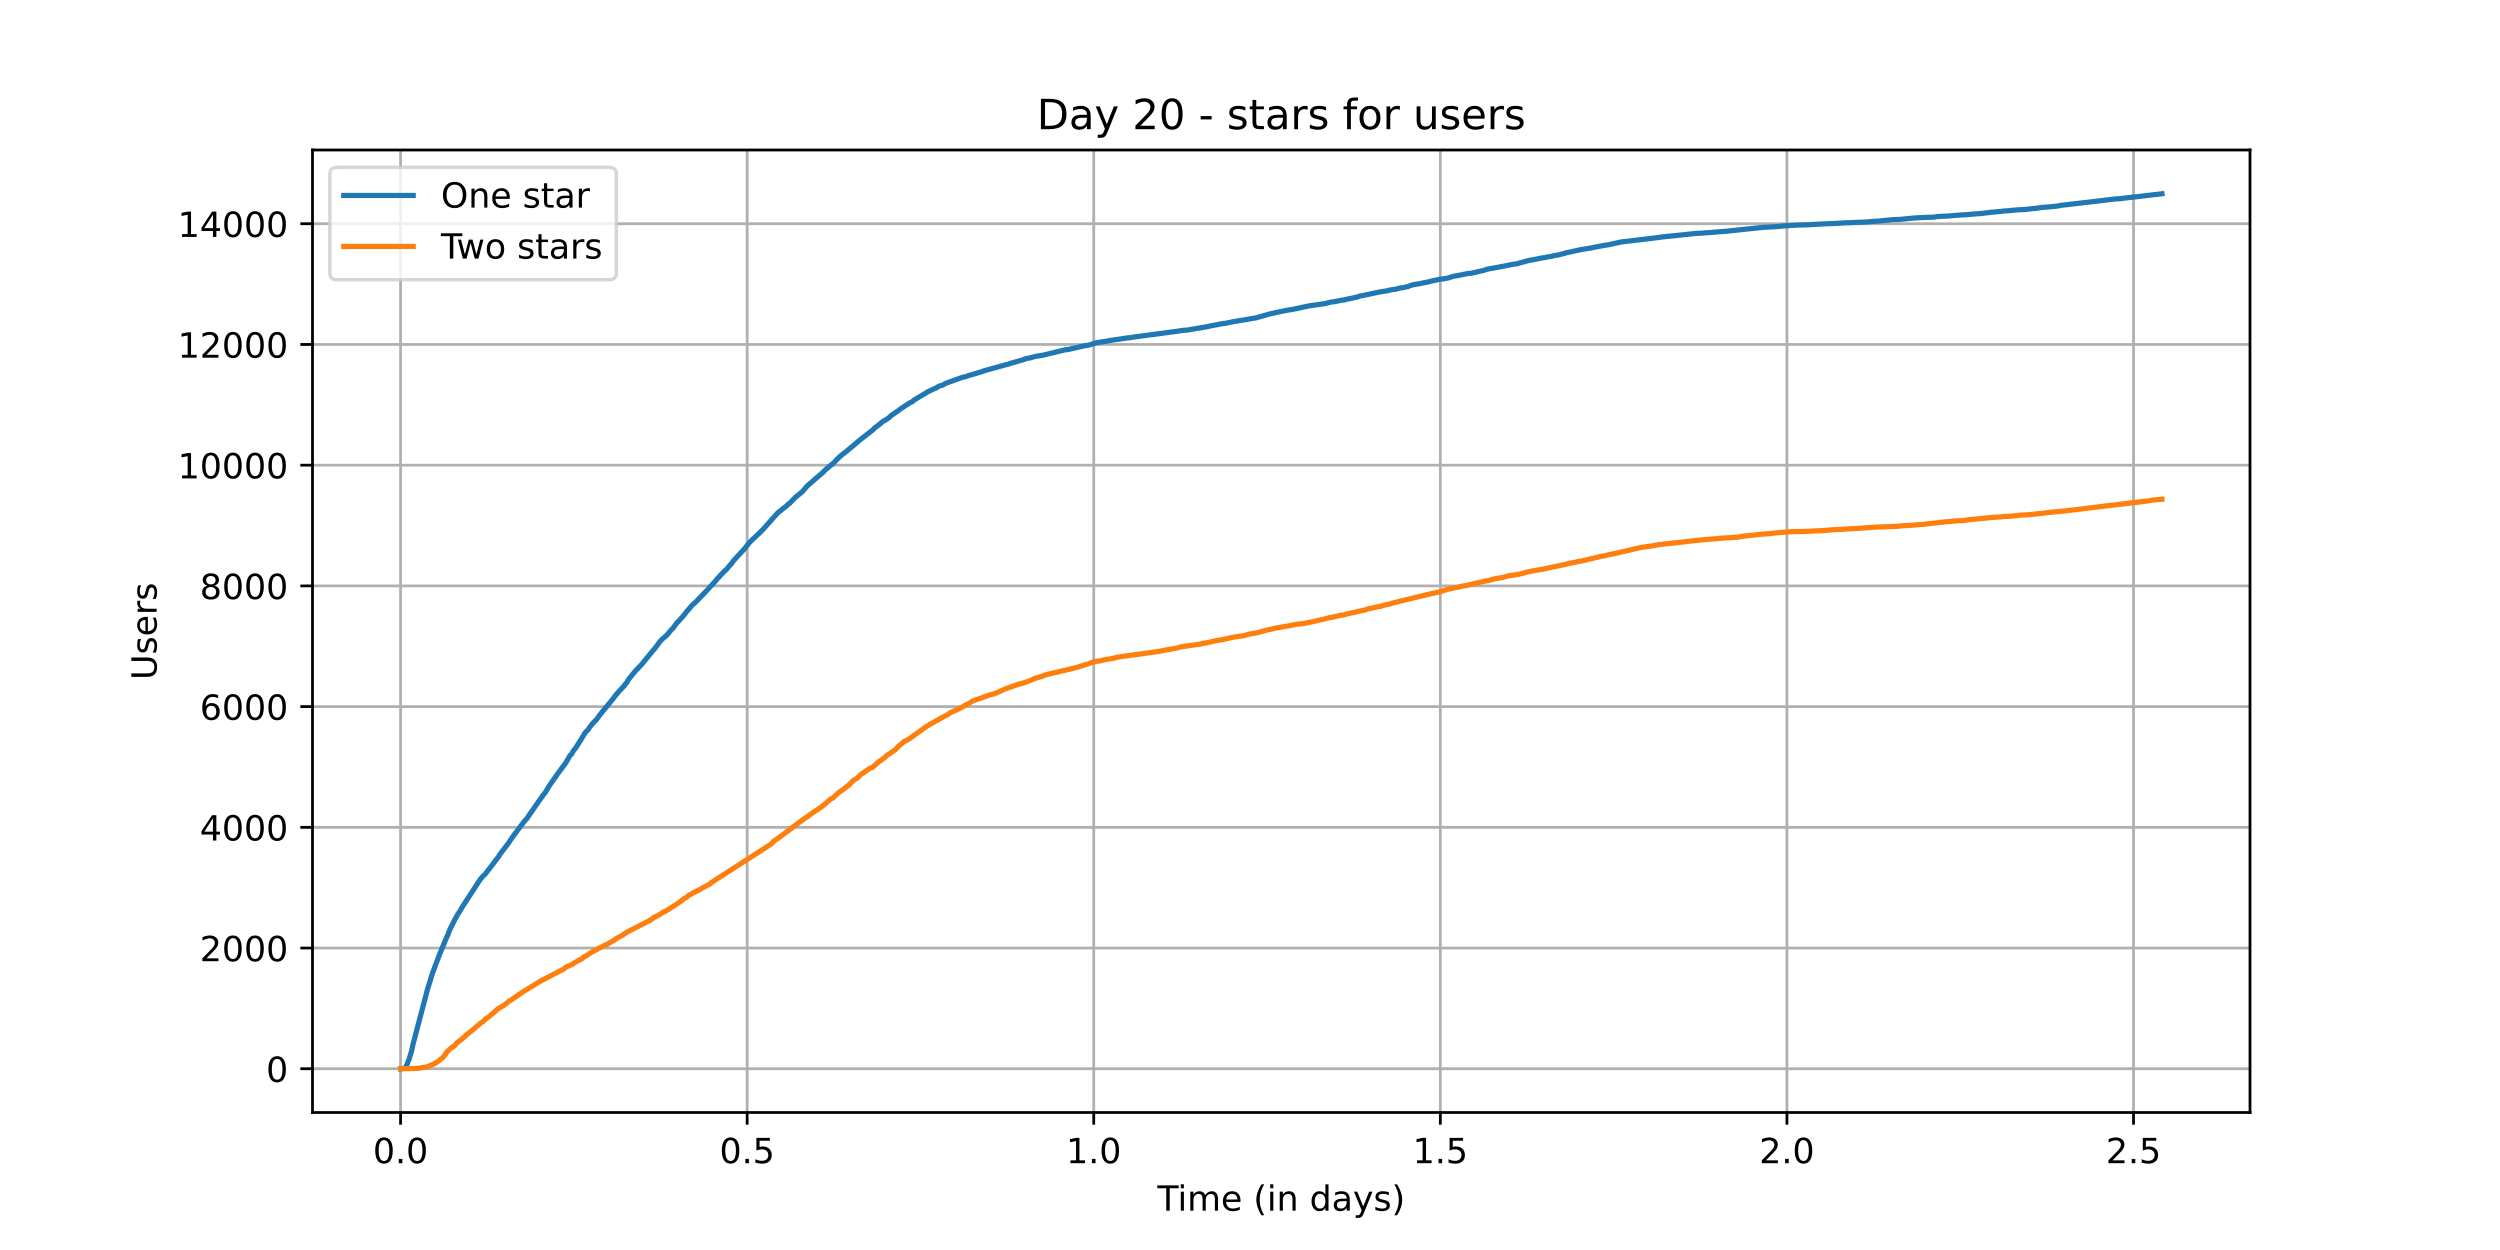 <?xml version="1.0" encoding="utf-8" standalone="no"?>
<!DOCTYPE svg PUBLIC "-//W3C//DTD SVG 1.1//EN"
  "http://www.w3.org/Graphics/SVG/1.1/DTD/svg11.dtd">
<!-- Created with matplotlib (https://matplotlib.org/) -->
<svg height="360pt" version="1.1" viewBox="0 0 720 360" width="720pt" xmlns="http://www.w3.org/2000/svg" xmlns:xlink="http://www.w3.org/1999/xlink">
 <defs>
  <style type="text/css">*{stroke-linecap:butt;stroke-linejoin:round;}</style>
 </defs>
 <g id="figure_1">
  <g id="patch_1">
   <path d="M 0 360 
L 720 360 
L 720 0 
L 0 0 
z
" style="fill:#ffffff;"/>
  </g>
  <g id="axes_1">
   <g id="patch_2">
    <path d="M 90 320.4 
L 648 320.4 
L 648 43.2 
L 90 43.2 
z
" style="fill:#ffffff;"/>
   </g>
   <g id="matplotlib.axis_1">
    <g id="xtick_1">
     <g id="line2d_1">
      <path clip-path="url(#p704e651003)" d="M 115.364 320.4 
L 115.364 43.2 
" style="fill:none;stroke:#b0b0b0;stroke-linecap:square;stroke-width:0.8;"/>
     </g>
     <g id="line2d_2">
      <defs>
       <path d="M 0 0 
L 0 3.5 
" id="m0bf229d4ea" style="stroke:#000000;stroke-width:0.8;"/>
      </defs>
      <g>
       <use style="stroke:#000000;stroke-width:0.8;" x="115.364" xlink:href="#m0bf229d4ea" y="320.4"/>
      </g>
     </g>
     <g id="text_1">
      <!-- 0.0 -->
      <g transform="translate(107.412 334.998)scale(0.1 -0.1)">
       <defs>
        <path d="M 31.781 66.406 
Q 24.172 66.406 20.328 58.906 
Q 16.5 51.422 16.5 36.375 
Q 16.5 21.391 20.328 13.891 
Q 24.172 6.391 31.781 6.391 
Q 39.453 6.391 43.281 13.891 
Q 47.125 21.391 47.125 36.375 
Q 47.125 51.422 43.281 58.906 
Q 39.453 66.406 31.781 66.406 
z
M 31.781 74.219 
Q 44.047 74.219 50.516 64.516 
Q 56.984 54.828 56.984 36.375 
Q 56.984 17.969 50.516 8.266 
Q 44.047 -1.422 31.781 -1.422 
Q 19.531 -1.422 13.062 8.266 
Q 6.594 17.969 6.594 36.375 
Q 6.594 54.828 13.062 64.516 
Q 19.531 74.219 31.781 74.219 
z
" id="DejaVuSans-48"/>
        <path d="M 10.688 12.406 
L 21 12.406 
L 21 0 
L 10.688 0 
z
" id="DejaVuSans-46"/>
       </defs>
       <use xlink:href="#DejaVuSans-48"/>
       <use x="63.623" xlink:href="#DejaVuSans-46"/>
       <use x="95.41" xlink:href="#DejaVuSans-48"/>
      </g>
     </g>
    </g>
    <g id="xtick_2">
     <g id="line2d_3">
      <path clip-path="url(#p704e651003)" d="M 215.181 320.4 
L 215.181 43.2 
" style="fill:none;stroke:#b0b0b0;stroke-linecap:square;stroke-width:0.8;"/>
     </g>
     <g id="line2d_4">
      <g>
       <use style="stroke:#000000;stroke-width:0.8;" x="215.181" xlink:href="#m0bf229d4ea" y="320.4"/>
      </g>
     </g>
     <g id="text_2">
      <!-- 0.5 -->
      <g transform="translate(207.23 334.998)scale(0.1 -0.1)">
       <defs>
        <path d="M 10.797 72.906 
L 49.516 72.906 
L 49.516 64.594 
L 19.828 64.594 
L 19.828 46.734 
Q 21.969 47.469 24.109 47.828 
Q 26.266 48.188 28.422 48.188 
Q 40.625 48.188 47.75 41.5 
Q 54.891 34.812 54.891 23.391 
Q 54.891 11.625 47.562 5.094 
Q 40.234 -1.422 26.906 -1.422 
Q 22.312 -1.422 17.547 -0.641 
Q 12.797 0.141 7.719 1.703 
L 7.719 11.625 
Q 12.109 9.234 16.797 8.062 
Q 21.484 6.891 26.703 6.891 
Q 35.156 6.891 40.078 11.328 
Q 45.016 15.766 45.016 23.391 
Q 45.016 31 40.078 35.438 
Q 35.156 39.891 26.703 39.891 
Q 22.75 39.891 18.812 39.016 
Q 14.891 38.141 10.797 36.281 
z
" id="DejaVuSans-53"/>
       </defs>
       <use xlink:href="#DejaVuSans-48"/>
       <use x="63.623" xlink:href="#DejaVuSans-46"/>
       <use x="95.41" xlink:href="#DejaVuSans-53"/>
      </g>
     </g>
    </g>
    <g id="xtick_3">
     <g id="line2d_5">
      <path clip-path="url(#p704e651003)" d="M 314.999 320.4 
L 314.999 43.2 
" style="fill:none;stroke:#b0b0b0;stroke-linecap:square;stroke-width:0.8;"/>
     </g>
     <g id="line2d_6">
      <g>
       <use style="stroke:#000000;stroke-width:0.8;" x="314.999" xlink:href="#m0bf229d4ea" y="320.4"/>
      </g>
     </g>
     <g id="text_3">
      <!-- 1.0 -->
      <g transform="translate(307.048 334.998)scale(0.1 -0.1)">
       <defs>
        <path d="M 12.406 8.297 
L 28.516 8.297 
L 28.516 63.922 
L 10.984 60.406 
L 10.984 69.391 
L 28.422 72.906 
L 38.281 72.906 
L 38.281 8.297 
L 54.391 8.297 
L 54.391 0 
L 12.406 0 
z
" id="DejaVuSans-49"/>
       </defs>
       <use xlink:href="#DejaVuSans-49"/>
       <use x="63.623" xlink:href="#DejaVuSans-46"/>
       <use x="95.41" xlink:href="#DejaVuSans-48"/>
      </g>
     </g>
    </g>
    <g id="xtick_4">
     <g id="line2d_7">
      <path clip-path="url(#p704e651003)" d="M 414.817 320.4 
L 414.817 43.2 
" style="fill:none;stroke:#b0b0b0;stroke-linecap:square;stroke-width:0.8;"/>
     </g>
     <g id="line2d_8">
      <g>
       <use style="stroke:#000000;stroke-width:0.8;" x="414.817" xlink:href="#m0bf229d4ea" y="320.4"/>
      </g>
     </g>
     <g id="text_4">
      <!-- 1.5 -->
      <g transform="translate(406.865 334.998)scale(0.1 -0.1)">
       <use xlink:href="#DejaVuSans-49"/>
       <use x="63.623" xlink:href="#DejaVuSans-46"/>
       <use x="95.41" xlink:href="#DejaVuSans-53"/>
      </g>
     </g>
    </g>
    <g id="xtick_5">
     <g id="line2d_9">
      <path clip-path="url(#p704e651003)" d="M 514.635 320.4 
L 514.635 43.2 
" style="fill:none;stroke:#b0b0b0;stroke-linecap:square;stroke-width:0.8;"/>
     </g>
     <g id="line2d_10">
      <g>
       <use style="stroke:#000000;stroke-width:0.8;" x="514.635" xlink:href="#m0bf229d4ea" y="320.4"/>
      </g>
     </g>
     <g id="text_5">
      <!-- 2.0 -->
      <g transform="translate(506.683 334.998)scale(0.1 -0.1)">
       <defs>
        <path d="M 19.188 8.297 
L 53.609 8.297 
L 53.609 0 
L 7.328 0 
L 7.328 8.297 
Q 12.938 14.109 22.625 23.891 
Q 32.328 33.688 34.812 36.531 
Q 39.547 41.844 41.422 45.531 
Q 43.312 49.219 43.312 52.781 
Q 43.312 58.594 39.234 62.25 
Q 35.156 65.922 28.609 65.922 
Q 23.969 65.922 18.812 64.312 
Q 13.672 62.703 7.812 59.422 
L 7.812 69.391 
Q 13.766 71.781 18.938 73 
Q 24.125 74.219 28.422 74.219 
Q 39.75 74.219 46.484 68.547 
Q 53.219 62.891 53.219 53.422 
Q 53.219 48.922 51.531 44.891 
Q 49.859 40.875 45.406 35.406 
Q 44.188 33.984 37.641 27.219 
Q 31.109 20.453 19.188 8.297 
z
" id="DejaVuSans-50"/>
       </defs>
       <use xlink:href="#DejaVuSans-50"/>
       <use x="63.623" xlink:href="#DejaVuSans-46"/>
       <use x="95.41" xlink:href="#DejaVuSans-48"/>
      </g>
     </g>
    </g>
    <g id="xtick_6">
     <g id="line2d_11">
      <path clip-path="url(#p704e651003)" d="M 614.452 320.4 
L 614.452 43.2 
" style="fill:none;stroke:#b0b0b0;stroke-linecap:square;stroke-width:0.8;"/>
     </g>
     <g id="line2d_12">
      <g>
       <use style="stroke:#000000;stroke-width:0.8;" x="614.452" xlink:href="#m0bf229d4ea" y="320.4"/>
      </g>
     </g>
     <g id="text_6">
      <!-- 2.5 -->
      <g transform="translate(606.501 334.998)scale(0.1 -0.1)">
       <use xlink:href="#DejaVuSans-50"/>
       <use x="63.623" xlink:href="#DejaVuSans-46"/>
       <use x="95.41" xlink:href="#DejaVuSans-53"/>
      </g>
     </g>
    </g>
    <g id="text_7">
     <!-- Time (in days) -->
     <g transform="translate(333.327 348.677)scale(0.1 -0.1)">
      <defs>
       <path d="M -0.297 72.906 
L 61.375 72.906 
L 61.375 64.594 
L 35.5 64.594 
L 35.5 0 
L 25.594 0 
L 25.594 64.594 
L -0.297 64.594 
z
" id="DejaVuSans-84"/>
       <path d="M 9.422 54.688 
L 18.406 54.688 
L 18.406 0 
L 9.422 0 
z
M 9.422 75.984 
L 18.406 75.984 
L 18.406 64.594 
L 9.422 64.594 
z
" id="DejaVuSans-105"/>
       <path d="M 52 44.188 
Q 55.375 50.25 60.062 53.125 
Q 64.75 56 71.094 56 
Q 79.641 56 84.281 50.016 
Q 88.922 44.047 88.922 33.016 
L 88.922 0 
L 79.891 0 
L 79.891 32.719 
Q 79.891 40.578 77.094 44.375 
Q 74.312 48.188 68.609 48.188 
Q 61.625 48.188 57.562 43.547 
Q 53.516 38.922 53.516 30.906 
L 53.516 0 
L 44.484 0 
L 44.484 32.719 
Q 44.484 40.625 41.703 44.406 
Q 38.922 48.188 33.109 48.188 
Q 26.219 48.188 22.156 43.531 
Q 18.109 38.875 18.109 30.906 
L 18.109 0 
L 9.078 0 
L 9.078 54.688 
L 18.109 54.688 
L 18.109 46.188 
Q 21.188 51.219 25.484 53.609 
Q 29.781 56 35.688 56 
Q 41.656 56 45.828 52.969 
Q 50 49.953 52 44.188 
z
" id="DejaVuSans-109"/>
       <path d="M 56.203 29.594 
L 56.203 25.203 
L 14.891 25.203 
Q 15.484 15.922 20.484 11.062 
Q 25.484 6.203 34.422 6.203 
Q 39.594 6.203 44.453 7.469 
Q 49.312 8.734 54.109 11.281 
L 54.109 2.781 
Q 49.266 0.734 44.188 -0.344 
Q 39.109 -1.422 33.891 -1.422 
Q 20.797 -1.422 13.156 6.188 
Q 5.516 13.812 5.516 26.812 
Q 5.516 40.234 12.766 48.109 
Q 20.016 56 32.328 56 
Q 43.359 56 49.781 48.891 
Q 56.203 41.797 56.203 29.594 
z
M 47.219 32.234 
Q 47.125 39.594 43.094 43.984 
Q 39.062 48.391 32.422 48.391 
Q 24.906 48.391 20.391 44.141 
Q 15.875 39.891 15.188 32.172 
z
" id="DejaVuSans-101"/>
       <path id="DejaVuSans-32"/>
       <path d="M 31 75.875 
Q 24.469 64.656 21.281 53.656 
Q 18.109 42.672 18.109 31.391 
Q 18.109 20.125 21.312 9.062 
Q 24.516 -2 31 -13.188 
L 23.188 -13.188 
Q 15.875 -1.703 12.234 9.375 
Q 8.594 20.453 8.594 31.391 
Q 8.594 42.281 12.203 53.312 
Q 15.828 64.359 23.188 75.875 
z
" id="DejaVuSans-40"/>
       <path d="M 54.891 33.016 
L 54.891 0 
L 45.906 0 
L 45.906 32.719 
Q 45.906 40.484 42.875 44.328 
Q 39.844 48.188 33.797 48.188 
Q 26.516 48.188 22.312 43.547 
Q 18.109 38.922 18.109 30.906 
L 18.109 0 
L 9.078 0 
L 9.078 54.688 
L 18.109 54.688 
L 18.109 46.188 
Q 21.344 51.125 25.703 53.562 
Q 30.078 56 35.797 56 
Q 45.219 56 50.047 50.172 
Q 54.891 44.344 54.891 33.016 
z
" id="DejaVuSans-110"/>
       <path d="M 45.406 46.391 
L 45.406 75.984 
L 54.391 75.984 
L 54.391 0 
L 45.406 0 
L 45.406 8.203 
Q 42.578 3.328 38.25 0.953 
Q 33.938 -1.422 27.875 -1.422 
Q 17.969 -1.422 11.734 6.484 
Q 5.516 14.406 5.516 27.297 
Q 5.516 40.188 11.734 48.094 
Q 17.969 56 27.875 56 
Q 33.938 56 38.25 53.625 
Q 42.578 51.266 45.406 46.391 
z
M 14.797 27.297 
Q 14.797 17.391 18.875 11.75 
Q 22.953 6.109 30.078 6.109 
Q 37.203 6.109 41.297 11.75 
Q 45.406 17.391 45.406 27.297 
Q 45.406 37.203 41.297 42.844 
Q 37.203 48.484 30.078 48.484 
Q 22.953 48.484 18.875 42.844 
Q 14.797 37.203 14.797 27.297 
z
" id="DejaVuSans-100"/>
       <path d="M 34.281 27.484 
Q 23.391 27.484 19.188 25 
Q 14.984 22.516 14.984 16.5 
Q 14.984 11.719 18.141 8.906 
Q 21.297 6.109 26.703 6.109 
Q 34.188 6.109 38.703 11.406 
Q 43.219 16.703 43.219 25.484 
L 43.219 27.484 
z
M 52.203 31.203 
L 52.203 0 
L 43.219 0 
L 43.219 8.297 
Q 40.141 3.328 35.547 0.953 
Q 30.953 -1.422 24.312 -1.422 
Q 15.922 -1.422 10.953 3.297 
Q 6 8.016 6 15.922 
Q 6 25.141 12.172 29.828 
Q 18.359 34.516 30.609 34.516 
L 43.219 34.516 
L 43.219 35.406 
Q 43.219 41.609 39.141 45 
Q 35.062 48.391 27.688 48.391 
Q 23 48.391 18.547 47.266 
Q 14.109 46.141 10.016 43.891 
L 10.016 52.203 
Q 14.938 54.109 19.578 55.047 
Q 24.219 56 28.609 56 
Q 40.484 56 46.344 49.844 
Q 52.203 43.703 52.203 31.203 
z
" id="DejaVuSans-97"/>
       <path d="M 32.172 -5.078 
Q 28.375 -14.844 24.75 -17.812 
Q 21.141 -20.797 15.094 -20.797 
L 7.906 -20.797 
L 7.906 -13.281 
L 13.188 -13.281 
Q 16.891 -13.281 18.938 -11.516 
Q 21 -9.766 23.484 -3.219 
L 25.094 0.875 
L 2.984 54.688 
L 12.5 54.688 
L 29.594 11.922 
L 46.688 54.688 
L 56.203 54.688 
z
" id="DejaVuSans-121"/>
       <path d="M 44.281 53.078 
L 44.281 44.578 
Q 40.484 46.531 36.375 47.5 
Q 32.281 48.484 27.875 48.484 
Q 21.188 48.484 17.844 46.438 
Q 14.5 44.391 14.5 40.281 
Q 14.5 37.156 16.891 35.375 
Q 19.281 33.594 26.516 31.984 
L 29.594 31.297 
Q 39.156 29.25 43.188 25.516 
Q 47.219 21.781 47.219 15.094 
Q 47.219 7.469 41.188 3.016 
Q 35.156 -1.422 24.609 -1.422 
Q 20.219 -1.422 15.453 -0.562 
Q 10.688 0.297 5.422 2 
L 5.422 11.281 
Q 10.406 8.688 15.234 7.391 
Q 20.062 6.109 24.812 6.109 
Q 31.156 6.109 34.562 8.281 
Q 37.984 10.453 37.984 14.406 
Q 37.984 18.062 35.516 20.016 
Q 33.062 21.969 24.703 23.781 
L 21.578 24.516 
Q 13.234 26.266 9.516 29.906 
Q 5.812 33.547 5.812 39.891 
Q 5.812 47.609 11.281 51.797 
Q 16.75 56 26.812 56 
Q 31.781 56 36.172 55.266 
Q 40.578 54.547 44.281 53.078 
z
" id="DejaVuSans-115"/>
       <path d="M 8.016 75.875 
L 15.828 75.875 
Q 23.141 64.359 26.781 53.312 
Q 30.422 42.281 30.422 31.391 
Q 30.422 20.453 26.781 9.375 
Q 23.141 -1.703 15.828 -13.188 
L 8.016 -13.188 
Q 14.5 -2 17.703 9.062 
Q 20.906 20.125 20.906 31.391 
Q 20.906 42.672 17.703 53.656 
Q 14.5 64.656 8.016 75.875 
z
" id="DejaVuSans-41"/>
      </defs>
      <use xlink:href="#DejaVuSans-84"/>
      <use x="57.959" xlink:href="#DejaVuSans-105"/>
      <use x="85.742" xlink:href="#DejaVuSans-109"/>
      <use x="183.154" xlink:href="#DejaVuSans-101"/>
      <use x="244.678" xlink:href="#DejaVuSans-32"/>
      <use x="276.465" xlink:href="#DejaVuSans-40"/>
      <use x="315.479" xlink:href="#DejaVuSans-105"/>
      <use x="343.262" xlink:href="#DejaVuSans-110"/>
      <use x="406.641" xlink:href="#DejaVuSans-32"/>
      <use x="438.428" xlink:href="#DejaVuSans-100"/>
      <use x="501.904" xlink:href="#DejaVuSans-97"/>
      <use x="563.184" xlink:href="#DejaVuSans-121"/>
      <use x="622.363" xlink:href="#DejaVuSans-115"/>
      <use x="674.463" xlink:href="#DejaVuSans-41"/>
     </g>
    </g>
   </g>
   <g id="matplotlib.axis_2">
    <g id="ytick_1">
     <g id="line2d_13">
      <path clip-path="url(#p704e651003)" d="M 90 307.8 
L 648 307.8 
" style="fill:none;stroke:#b0b0b0;stroke-linecap:square;stroke-width:0.8;"/>
     </g>
     <g id="line2d_14">
      <defs>
       <path d="M 0 0 
L -3.5 0 
" id="md944e0d6e7" style="stroke:#000000;stroke-width:0.8;"/>
      </defs>
      <g>
       <use style="stroke:#000000;stroke-width:0.8;" x="90" xlink:href="#md944e0d6e7" y="307.8"/>
      </g>
     </g>
     <g id="text_8">
      <!-- 0 -->
      <g transform="translate(76.638 311.599)scale(0.1 -0.1)">
       <use xlink:href="#DejaVuSans-48"/>
      </g>
     </g>
    </g>
    <g id="ytick_2">
     <g id="line2d_15">
      <path clip-path="url(#p704e651003)" d="M 90 273.034 
L 648 273.034 
" style="fill:none;stroke:#b0b0b0;stroke-linecap:square;stroke-width:0.8;"/>
     </g>
     <g id="line2d_16">
      <g>
       <use style="stroke:#000000;stroke-width:0.8;" x="90" xlink:href="#md944e0d6e7" y="273.034"/>
      </g>
     </g>
     <g id="text_9">
      <!-- 2000 -->
      <g transform="translate(57.55 276.833)scale(0.1 -0.1)">
       <use xlink:href="#DejaVuSans-50"/>
       <use x="63.623" xlink:href="#DejaVuSans-48"/>
       <use x="127.246" xlink:href="#DejaVuSans-48"/>
       <use x="190.869" xlink:href="#DejaVuSans-48"/>
      </g>
     </g>
    </g>
    <g id="ytick_3">
     <g id="line2d_17">
      <path clip-path="url(#p704e651003)" d="M 90 238.268 
L 648 238.268 
" style="fill:none;stroke:#b0b0b0;stroke-linecap:square;stroke-width:0.8;"/>
     </g>
     <g id="line2d_18">
      <g>
       <use style="stroke:#000000;stroke-width:0.8;" x="90" xlink:href="#md944e0d6e7" y="238.268"/>
      </g>
     </g>
     <g id="text_10">
      <!-- 4000 -->
      <g transform="translate(57.55 242.068)scale(0.1 -0.1)">
       <defs>
        <path d="M 37.797 64.312 
L 12.891 25.391 
L 37.797 25.391 
z
M 35.203 72.906 
L 47.609 72.906 
L 47.609 25.391 
L 58.016 25.391 
L 58.016 17.188 
L 47.609 17.188 
L 47.609 0 
L 37.797 0 
L 37.797 17.188 
L 4.891 17.188 
L 4.891 26.703 
z
" id="DejaVuSans-52"/>
       </defs>
       <use xlink:href="#DejaVuSans-52"/>
       <use x="63.623" xlink:href="#DejaVuSans-48"/>
       <use x="127.246" xlink:href="#DejaVuSans-48"/>
       <use x="190.869" xlink:href="#DejaVuSans-48"/>
      </g>
     </g>
    </g>
    <g id="ytick_4">
     <g id="line2d_19">
      <path clip-path="url(#p704e651003)" d="M 90 203.503 
L 648 203.503 
" style="fill:none;stroke:#b0b0b0;stroke-linecap:square;stroke-width:0.8;"/>
     </g>
     <g id="line2d_20">
      <g>
       <use style="stroke:#000000;stroke-width:0.8;" x="90" xlink:href="#md944e0d6e7" y="203.503"/>
      </g>
     </g>
     <g id="text_11">
      <!-- 6000 -->
      <g transform="translate(57.55 207.302)scale(0.1 -0.1)">
       <defs>
        <path d="M 33.016 40.375 
Q 26.375 40.375 22.484 35.828 
Q 18.609 31.297 18.609 23.391 
Q 18.609 15.531 22.484 10.953 
Q 26.375 6.391 33.016 6.391 
Q 39.656 6.391 43.531 10.953 
Q 47.406 15.531 47.406 23.391 
Q 47.406 31.297 43.531 35.828 
Q 39.656 40.375 33.016 40.375 
z
M 52.594 71.297 
L 52.594 62.312 
Q 48.875 64.062 45.094 64.984 
Q 41.312 65.922 37.594 65.922 
Q 27.828 65.922 22.672 59.328 
Q 17.531 52.734 16.797 39.406 
Q 19.672 43.656 24.016 45.922 
Q 28.375 48.188 33.594 48.188 
Q 44.578 48.188 50.953 41.516 
Q 57.328 34.859 57.328 23.391 
Q 57.328 12.156 50.688 5.359 
Q 44.047 -1.422 33.016 -1.422 
Q 20.359 -1.422 13.672 8.266 
Q 6.984 17.969 6.984 36.375 
Q 6.984 53.656 15.188 63.938 
Q 23.391 74.219 37.203 74.219 
Q 40.922 74.219 44.703 73.484 
Q 48.484 72.75 52.594 71.297 
z
" id="DejaVuSans-54"/>
       </defs>
       <use xlink:href="#DejaVuSans-54"/>
       <use x="63.623" xlink:href="#DejaVuSans-48"/>
       <use x="127.246" xlink:href="#DejaVuSans-48"/>
       <use x="190.869" xlink:href="#DejaVuSans-48"/>
      </g>
     </g>
    </g>
    <g id="ytick_5">
     <g id="line2d_21">
      <path clip-path="url(#p704e651003)" d="M 90 168.737 
L 648 168.737 
" style="fill:none;stroke:#b0b0b0;stroke-linecap:square;stroke-width:0.8;"/>
     </g>
     <g id="line2d_22">
      <g>
       <use style="stroke:#000000;stroke-width:0.8;" x="90" xlink:href="#md944e0d6e7" y="168.737"/>
      </g>
     </g>
     <g id="text_12">
      <!-- 8000 -->
      <g transform="translate(57.55 172.536)scale(0.1 -0.1)">
       <defs>
        <path d="M 31.781 34.625 
Q 24.75 34.625 20.719 30.859 
Q 16.703 27.094 16.703 20.516 
Q 16.703 13.922 20.719 10.156 
Q 24.75 6.391 31.781 6.391 
Q 38.812 6.391 42.859 10.172 
Q 46.922 13.969 46.922 20.516 
Q 46.922 27.094 42.891 30.859 
Q 38.875 34.625 31.781 34.625 
z
M 21.922 38.812 
Q 15.578 40.375 12.031 44.719 
Q 8.5 49.078 8.5 55.328 
Q 8.5 64.062 14.719 69.141 
Q 20.953 74.219 31.781 74.219 
Q 42.672 74.219 48.875 69.141 
Q 55.078 64.062 55.078 55.328 
Q 55.078 49.078 51.531 44.719 
Q 48 40.375 41.703 38.812 
Q 48.828 37.156 52.797 32.312 
Q 56.781 27.484 56.781 20.516 
Q 56.781 9.906 50.312 4.234 
Q 43.844 -1.422 31.781 -1.422 
Q 19.734 -1.422 13.25 4.234 
Q 6.781 9.906 6.781 20.516 
Q 6.781 27.484 10.781 32.312 
Q 14.797 37.156 21.922 38.812 
z
M 18.312 54.391 
Q 18.312 48.734 21.844 45.562 
Q 25.391 42.391 31.781 42.391 
Q 38.141 42.391 41.719 45.562 
Q 45.312 48.734 45.312 54.391 
Q 45.312 60.062 41.719 63.234 
Q 38.141 66.406 31.781 66.406 
Q 25.391 66.406 21.844 63.234 
Q 18.312 60.062 18.312 54.391 
z
" id="DejaVuSans-56"/>
       </defs>
       <use xlink:href="#DejaVuSans-56"/>
       <use x="63.623" xlink:href="#DejaVuSans-48"/>
       <use x="127.246" xlink:href="#DejaVuSans-48"/>
       <use x="190.869" xlink:href="#DejaVuSans-48"/>
      </g>
     </g>
    </g>
    <g id="ytick_6">
     <g id="line2d_23">
      <path clip-path="url(#p704e651003)" d="M 90 133.971 
L 648 133.971 
" style="fill:none;stroke:#b0b0b0;stroke-linecap:square;stroke-width:0.8;"/>
     </g>
     <g id="line2d_24">
      <g>
       <use style="stroke:#000000;stroke-width:0.8;" x="90" xlink:href="#md944e0d6e7" y="133.971"/>
      </g>
     </g>
     <g id="text_13">
      <!-- 10000 -->
      <g transform="translate(51.188 137.77)scale(0.1 -0.1)">
       <use xlink:href="#DejaVuSans-49"/>
       <use x="63.623" xlink:href="#DejaVuSans-48"/>
       <use x="127.246" xlink:href="#DejaVuSans-48"/>
       <use x="190.869" xlink:href="#DejaVuSans-48"/>
       <use x="254.492" xlink:href="#DejaVuSans-48"/>
      </g>
     </g>
    </g>
    <g id="ytick_7">
     <g id="line2d_25">
      <path clip-path="url(#p704e651003)" d="M 90 99.205 
L 648 99.205 
" style="fill:none;stroke:#b0b0b0;stroke-linecap:square;stroke-width:0.8;"/>
     </g>
     <g id="line2d_26">
      <g>
       <use style="stroke:#000000;stroke-width:0.8;" x="90" xlink:href="#md944e0d6e7" y="99.205"/>
      </g>
     </g>
     <g id="text_14">
      <!-- 12000 -->
      <g transform="translate(51.188 103.004)scale(0.1 -0.1)">
       <use xlink:href="#DejaVuSans-49"/>
       <use x="63.623" xlink:href="#DejaVuSans-50"/>
       <use x="127.246" xlink:href="#DejaVuSans-48"/>
       <use x="190.869" xlink:href="#DejaVuSans-48"/>
       <use x="254.492" xlink:href="#DejaVuSans-48"/>
      </g>
     </g>
    </g>
    <g id="ytick_8">
     <g id="line2d_27">
      <path clip-path="url(#p704e651003)" d="M 90 64.439 
L 648 64.439 
" style="fill:none;stroke:#b0b0b0;stroke-linecap:square;stroke-width:0.8;"/>
     </g>
     <g id="line2d_28">
      <g>
       <use style="stroke:#000000;stroke-width:0.8;" x="90" xlink:href="#md944e0d6e7" y="64.439"/>
      </g>
     </g>
     <g id="text_15">
      <!-- 14000 -->
      <g transform="translate(51.188 68.239)scale(0.1 -0.1)">
       <use xlink:href="#DejaVuSans-49"/>
       <use x="63.623" xlink:href="#DejaVuSans-52"/>
       <use x="127.246" xlink:href="#DejaVuSans-48"/>
       <use x="190.869" xlink:href="#DejaVuSans-48"/>
       <use x="254.492" xlink:href="#DejaVuSans-48"/>
      </g>
     </g>
    </g>
    <g id="text_16">
     <!-- Users -->
     <g transform="translate(45.108 195.801)rotate(-90)scale(0.1 -0.1)">
      <defs>
       <path d="M 8.688 72.906 
L 18.609 72.906 
L 18.609 28.609 
Q 18.609 16.891 22.844 11.734 
Q 27.094 6.594 36.625 6.594 
Q 46.094 6.594 50.344 11.734 
Q 54.594 16.891 54.594 28.609 
L 54.594 72.906 
L 64.5 72.906 
L 64.5 27.391 
Q 64.5 13.141 57.438 5.859 
Q 50.391 -1.422 36.625 -1.422 
Q 22.797 -1.422 15.734 5.859 
Q 8.688 13.141 8.688 27.391 
z
" id="DejaVuSans-85"/>
       <path d="M 41.109 46.297 
Q 39.594 47.172 37.812 47.578 
Q 36.031 48 33.891 48 
Q 26.266 48 22.188 43.047 
Q 18.109 38.094 18.109 28.812 
L 18.109 0 
L 9.078 0 
L 9.078 54.688 
L 18.109 54.688 
L 18.109 46.188 
Q 20.953 51.172 25.484 53.578 
Q 30.031 56 36.531 56 
Q 37.453 56 38.578 55.875 
Q 39.703 55.766 41.062 55.516 
z
" id="DejaVuSans-114"/>
      </defs>
      <use xlink:href="#DejaVuSans-85"/>
      <use x="73.193" xlink:href="#DejaVuSans-115"/>
      <use x="125.293" xlink:href="#DejaVuSans-101"/>
      <use x="186.816" xlink:href="#DejaVuSans-114"/>
      <use x="227.93" xlink:href="#DejaVuSans-115"/>
     </g>
    </g>
   </g>
   <g id="line2d_29">
    <path clip-path="url(#p704e651003)" d="M 115.364 307.8 
L 116.182 307.73 
L 116.868 307.383 
L 117.829 305.036 
L 118.243 303.611 
L 118.518 302.794 
L 118.929 300.829 
L 123.187 284.663 
L 123.737 282.977 
L 124.423 280.648 
L 125.662 277.31 
L 126.485 275.138 
L 128.821 269.488 
L 128.959 269.314 
L 129.37 268.167 
L 129.645 267.524 
L 131.018 264.795 
L 131.981 263.056 
L 132.393 262.518 
L 133.079 261.301 
L 137.887 253.896 
L 138.437 253.096 
L 138.576 252.992 
L 138.987 252.418 
L 139.537 251.949 
L 139.812 251.653 
L 140.637 250.541 
L 141.048 250.054 
L 142.971 247.481 
L 143.109 247.394 
L 143.384 246.96 
L 143.521 246.856 
L 144.07 245.917 
L 144.482 245.378 
L 146.406 242.875 
L 147.093 241.797 
L 147.368 241.432 
L 147.918 240.65 
L 150.254 237.521 
L 150.665 236.982 
L 151.351 236.148 
L 151.765 235.748 
L 152.176 235.07 
L 155.198 230.724 
L 156.709 228.603 
L 156.848 228.499 
L 157.123 228.117 
L 157.398 227.613 
L 158.221 226.257 
L 160.695 222.728 
L 162.893 219.756 
L 163.854 218.139 
L 164.129 217.617 
L 164.679 217.096 
L 164.954 216.54 
L 165.229 216.123 
L 165.504 215.74 
L 165.64 215.671 
L 167.565 212.594 
L 168.662 210.821 
L 169.214 210.334 
L 169.489 209.952 
L 169.764 209.517 
L 171.137 207.814 
L 171.412 207.657 
L 171.962 206.997 
L 172.787 205.832 
L 174.434 203.833 
L 174.984 203.138 
L 175.398 202.651 
L 175.809 202.181 
L 176.495 201.33 
L 177.045 200.6 
L 177.456 200.043 
L 177.595 199.939 
L 177.87 199.557 
L 179.656 197.61 
L 179.792 197.54 
L 180.067 197.054 
L 180.481 196.602 
L 181.028 195.663 
L 182.267 194.116 
L 182.815 193.473 
L 183.364 192.847 
L 184.189 192.012 
L 184.739 191.421 
L 188.173 187.215 
L 188.448 186.989 
L 188.723 186.572 
L 189.548 185.494 
L 189.959 184.885 
L 190.647 184.138 
L 191.334 183.564 
L 192.159 182.817 
L 192.57 182.295 
L 192.981 181.791 
L 193.256 181.496 
L 193.531 181.166 
L 193.806 180.957 
L 195.042 179.236 
L 195.181 179.201 
L 196.417 177.793 
L 196.692 177.515 
L 197.928 175.933 
L 198.339 175.481 
L 199.028 174.664 
L 199.439 174.212 
L 200.539 173.222 
L 200.95 172.787 
L 203.973 169.641 
L 204.248 169.293 
L 205.895 167.537 
L 206.17 167.155 
L 206.309 167.068 
L 206.584 166.616 
L 206.859 166.442 
L 207.681 165.469 
L 207.956 165.225 
L 208.781 164.321 
L 209.056 164.2 
L 210.156 162.844 
L 210.703 162.305 
L 211.253 161.471 
L 214.276 158.203 
L 214.689 157.716 
L 215.787 156.308 
L 216.337 155.769 
L 216.75 155.335 
L 217.162 154.969 
L 218.948 153.283 
L 219.223 152.988 
L 220.047 152.171 
L 220.322 151.823 
L 223.897 147.808 
L 224.172 147.564 
L 225.819 146.226 
L 226.369 145.861 
L 227.056 145.148 
L 227.469 144.922 
L 227.744 144.592 
L 228.019 144.296 
L 228.569 143.74 
L 229.117 143.184 
L 231.041 141.637 
L 232.552 139.881 
L 236.949 136.092 
L 237.086 136.005 
L 237.499 135.501 
L 238.599 134.579 
L 238.874 134.284 
L 239.147 134.127 
L 239.697 133.641 
L 240.11 133.31 
L 240.658 132.719 
L 241.21 132.128 
L 241.624 131.746 
L 242.035 131.363 
L 244.507 129.382 
L 245.332 128.669 
L 245.746 128.339 
L 247.257 127.053 
L 247.532 126.809 
L 251.515 123.698 
L 251.927 123.194 
L 252.34 122.933 
L 253.165 122.307 
L 253.577 121.994 
L 253.988 121.594 
L 254.676 121.125 
L 254.949 121.038 
L 256.049 120.273 
L 256.599 119.717 
L 257.974 118.778 
L 258.66 118.326 
L 259.21 117.857 
L 260.171 117.249 
L 260.582 116.918 
L 261.407 116.432 
L 261.957 116.049 
L 262.368 115.858 
L 262.782 115.667 
L 263.193 115.25 
L 266.215 113.442 
L 266.765 113.111 
L 267.04 112.903 
L 269.376 111.808 
L 269.651 111.738 
L 270.338 111.251 
L 271.574 110.869 
L 272.26 110.434 
L 277.343 108.609 
L 278.305 108.435 
L 278.854 108.175 
L 279.679 107.966 
L 281.054 107.549 
L 283.115 106.923 
L 283.39 106.784 
L 289.021 105.237 
L 289.571 105.063 
L 290.396 104.889 
L 291.082 104.629 
L 294.654 103.62 
L 295.204 103.394 
L 295.618 103.273 
L 296.029 103.168 
L 296.715 103.064 
L 298.09 102.664 
L 300.426 102.282 
L 300.837 102.178 
L 306.746 100.752 
L 307.568 100.665 
L 312.515 99.535 
L 313.34 99.448 
L 313.888 99.292 
L 315.126 98.927 
L 315.537 98.736 
L 318.971 98.214 
L 319.66 98.058 
L 324.195 97.397 
L 324.47 97.328 
L 325.706 97.241 
L 326.118 97.119 
L 339.445 95.346 
L 340.543 95.155 
L 342.054 95.051 
L 343.84 94.72 
L 344.254 94.668 
L 345.49 94.46 
L 346.037 94.373 
L 347.412 94.112 
L 347.962 94.042 
L 348.787 93.816 
L 350.709 93.486 
L 351.259 93.347 
L 351.671 93.278 
L 352.084 93.191 
L 353.045 93.086 
L 355.381 92.6 
L 356.204 92.495 
L 356.618 92.391 
L 359.101 92.009 
L 359.513 91.922 
L 360.749 91.696 
L 361.574 91.591 
L 364.871 90.653 
L 365.696 90.409 
L 366.107 90.322 
L 368.995 89.679 
L 369.543 89.592 
L 371.193 89.262 
L 372.018 89.158 
L 373.254 88.897 
L 376.137 88.271 
L 376.687 88.167 
L 377.237 88.063 
L 377.787 87.958 
L 378.473 87.889 
L 381.771 87.402 
L 382.182 87.28 
L 382.871 87.107 
L 383.418 86.985 
L 384.243 86.898 
L 386.44 86.446 
L 387.129 86.394 
L 387.679 86.22 
L 390.288 85.664 
L 391.112 85.49 
L 391.524 85.281 
L 392.21 85.177 
L 394.821 84.621 
L 395.782 84.412 
L 396.332 84.291 
L 397.568 84.047 
L 397.982 83.995 
L 399.629 83.717 
L 400.041 83.578 
L 401.14 83.387 
L 401.965 83.3 
L 403.063 82.987 
L 403.888 82.865 
L 404.301 82.813 
L 404.713 82.691 
L 405.537 82.518 
L 406.087 82.292 
L 406.774 82.048 
L 408.146 81.805 
L 408.835 81.718 
L 409.521 81.544 
L 410.071 81.44 
L 411.582 81.144 
L 411.993 81.005 
L 414.604 80.449 
L 415.29 80.362 
L 415.704 80.31 
L 417.215 80.014 
L 418.726 79.528 
L 419.138 79.476 
L 420.924 79.145 
L 422.71 78.78 
L 423.671 78.711 
L 424.085 78.606 
L 424.635 78.502 
L 425.321 78.328 
L 426.007 78.154 
L 427.245 77.911 
L 428.068 77.581 
L 429.582 77.285 
L 430.268 77.181 
L 432.054 76.851 
L 433.979 76.468 
L 434.528 76.364 
L 434.94 76.26 
L 436.178 76.051 
L 437.003 75.964 
L 437.278 75.86 
L 437.553 75.738 
L 437.964 75.651 
L 438.926 75.391 
L 439.614 75.199 
L 440.439 74.991 
L 442.364 74.643 
L 444.15 74.278 
L 444.975 74.174 
L 445.386 74.052 
L 447.036 73.774 
L 447.449 73.635 
L 449.099 73.374 
L 449.513 73.218 
L 450.61 72.974 
L 451.16 72.766 
L 451.71 72.679 
L 455.421 71.862 
L 458.307 71.41 
L 458.995 71.236 
L 460.781 70.906 
L 462.156 70.645 
L 462.845 70.558 
L 463.256 70.489 
L 464.217 70.263 
L 466.967 69.672 
L 477.272 68.455 
L 477.961 68.35 
L 478.922 68.211 
L 483.044 67.794 
L 484.008 67.69 
L 488.543 67.221 
L 490.604 67.116 
L 491.293 67.047 
L 492.94 66.942 
L 493.904 66.838 
L 495.826 66.699 
L 497.201 66.595 
L 502.421 66.039 
L 503.382 65.934 
L 507.643 65.5 
L 509.29 65.395 
L 510.665 65.326 
L 512.312 65.222 
L 512.726 65.169 
L 513.687 65.065 
L 515.198 64.978 
L 516.846 64.874 
L 517.396 64.839 
L 520.832 64.735 
L 522.479 64.631 
L 524.404 64.526 
L 525.915 64.439 
L 528.937 64.335 
L 530.86 64.196 
L 533.609 64.109 
L 534.157 64.057 
L 537.181 63.953 
L 539.515 63.761 
L 541.165 63.657 
L 545.012 63.275 
L 547.348 63.17 
L 551.193 62.788 
L 552.979 62.684 
L 554.215 62.631 
L 556.962 62.527 
L 557.926 62.371 
L 559.848 62.266 
L 560.948 62.232 
L 562.046 62.127 
L 564.382 61.936 
L 566.306 61.832 
L 569.054 61.589 
L 570.701 61.484 
L 571.662 61.345 
L 572.762 61.241 
L 573.173 61.154 
L 574.273 61.067 
L 574.96 60.997 
L 576.334 60.893 
L 576.884 60.789 
L 578.532 60.685 
L 579.357 60.58 
L 580.729 60.476 
L 582.379 60.372 
L 583.751 60.267 
L 584.301 60.215 
L 585.126 60.111 
L 585.676 60.059 
L 586.774 59.955 
L 588.01 59.746 
L 589.385 59.642 
L 592.271 59.381 
L 592.818 59.294 
L 593.507 59.138 
L 594.193 59.051 
L 595.293 58.946 
L 596.115 58.842 
L 609.307 57.295 
L 610.82 57.208 
L 611.37 57.104 
L 612.331 56.999 
L 620.712 56.026 
L 621.811 55.922 
L 622.636 55.8 
L 622.636 55.8 
" style="fill:none;stroke:#1f77b4;stroke-linecap:square;stroke-width:1.5;"/>
   </g>
   <g id="line2d_30">
    <path clip-path="url(#p704e651003)" d="M 115.364 307.8 
L 120.304 307.696 
L 123.051 307.244 
L 124.973 306.409 
L 125.248 306.288 
L 125.937 305.818 
L 126.485 305.419 
L 127.173 304.862 
L 127.448 304.706 
L 127.721 304.271 
L 127.996 304.028 
L 128.821 302.811 
L 129.92 301.82 
L 130.882 301.212 
L 131.157 300.882 
L 131.706 300.238 
L 132.668 299.526 
L 133.079 299.213 
L 133.493 298.848 
L 133.768 298.604 
L 134.315 298.066 
L 135.14 297.37 
L 135.554 297.11 
L 138.576 294.537 
L 139.262 294.085 
L 139.537 293.72 
L 140.773 292.816 
L 142.423 291.443 
L 143.384 290.556 
L 144.895 289.67 
L 145.995 288.887 
L 146.543 288.366 
L 147.093 288.07 
L 147.781 287.601 
L 149.017 286.749 
L 149.154 286.697 
L 149.429 286.402 
L 149.84 286.228 
L 150.115 285.967 
L 150.529 285.706 
L 156.023 282.334 
L 156.573 282.091 
L 157.259 281.726 
L 162.343 279.083 
L 162.893 278.614 
L 163.304 278.388 
L 164.679 277.814 
L 165.09 277.519 
L 165.504 277.258 
L 165.915 276.997 
L 166.053 276.98 
L 166.465 276.667 
L 167.151 276.354 
L 167.565 276.128 
L 167.976 275.763 
L 168.251 275.555 
L 168.662 275.363 
L 170.862 273.955 
L 171.687 273.573 
L 172.512 273.086 
L 172.923 272.913 
L 174.023 272.304 
L 174.709 272.043 
L 175.672 271.452 
L 176.77 270.861 
L 177.045 270.67 
L 177.32 270.409 
L 177.595 270.253 
L 178.006 270.01 
L 179.381 269.332 
L 179.656 269.019 
L 180.067 268.81 
L 180.617 268.428 
L 187.35 264.969 
L 188.311 264.221 
L 189.548 263.647 
L 190.098 263.3 
L 190.784 262.865 
L 191.059 262.674 
L 191.334 262.604 
L 192.159 262.1 
L 192.57 261.892 
L 195.867 259.719 
L 196.278 259.406 
L 196.967 258.815 
L 197.79 258.398 
L 198.339 257.842 
L 199.301 257.39 
L 199.576 257.129 
L 199.989 256.938 
L 200.4 256.781 
L 201.5 256.208 
L 201.775 256.086 
L 202.187 255.773 
L 202.462 255.651 
L 203.011 255.338 
L 203.423 255.147 
L 204.523 254.539 
L 204.934 254.122 
L 205.347 253.896 
L 205.759 253.6 
L 221.697 243.344 
L 222.386 242.788 
L 222.658 242.458 
L 223.072 242.093 
L 223.897 241.554 
L 231.591 235.8 
L 232.552 235.192 
L 233.102 234.74 
L 235.988 232.775 
L 236.263 232.584 
L 237.224 231.889 
L 237.636 231.489 
L 238.049 231.159 
L 238.461 230.794 
L 238.874 230.446 
L 239.422 229.977 
L 239.835 229.855 
L 241.485 228.308 
L 243.135 227.143 
L 244.096 226.344 
L 244.232 226.326 
L 245.746 224.779 
L 246.982 224.032 
L 247.257 223.719 
L 247.943 223.024 
L 248.768 222.502 
L 250.416 221.337 
L 251.241 221.042 
L 251.652 220.659 
L 252.615 219.808 
L 253.165 219.269 
L 253.851 218.956 
L 254.263 218.521 
L 254.538 218.417 
L 255.088 217.878 
L 255.499 217.531 
L 257.01 216.505 
L 257.699 216.053 
L 257.974 215.81 
L 258.246 215.462 
L 258.385 215.392 
L 258.66 215.01 
L 260.446 213.55 
L 261.546 212.976 
L 262.368 212.437 
L 262.782 212.107 
L 263.33 211.725 
L 267.04 209.065 
L 267.452 208.856 
L 267.865 208.544 
L 268.688 208.161 
L 268.963 207.953 
L 269.924 207.414 
L 270.063 207.414 
L 270.338 207.205 
L 270.749 206.962 
L 272.124 206.214 
L 272.674 205.988 
L 273.496 205.397 
L 274.046 205.084 
L 275.971 204.25 
L 276.246 204.059 
L 276.932 203.798 
L 277.618 203.277 
L 278.168 203.033 
L 278.993 202.633 
L 280.091 201.903 
L 285.038 200.13 
L 285.999 199.904 
L 287.099 199.522 
L 288.61 198.827 
L 289.435 198.427 
L 293.282 197.071 
L 293.693 196.967 
L 294.379 196.793 
L 294.654 196.741 
L 294.929 196.619 
L 296.165 196.202 
L 296.715 195.976 
L 298.226 195.315 
L 298.776 195.159 
L 300.288 194.707 
L 300.699 194.498 
L 301.112 194.359 
L 301.524 194.255 
L 302.485 194.029 
L 309.354 192.412 
L 309.904 192.238 
L 310.318 192.134 
L 311.004 191.943 
L 312.79 191.335 
L 313.201 191.265 
L 313.615 191.109 
L 314.301 190.848 
L 314.988 190.622 
L 315.674 190.448 
L 316.774 190.361 
L 317.873 190.066 
L 318.423 189.961 
L 320.759 189.561 
L 321.859 189.249 
L 332.301 187.806 
L 333.262 187.649 
L 333.948 187.562 
L 335.873 187.163 
L 336.559 187.076 
L 338.07 186.798 
L 339.17 186.572 
L 340.268 186.259 
L 345.765 185.476 
L 346.451 185.285 
L 347.137 185.198 
L 350.159 184.538 
L 352.22 184.173 
L 355.243 183.512 
L 355.793 183.408 
L 357.99 183.112 
L 359.924 182.608 
L 361.985 182.261 
L 363.085 181.948 
L 363.771 181.757 
L 364.871 181.444 
L 366.107 181.218 
L 366.657 181.044 
L 367.207 180.957 
L 367.482 180.87 
L 368.168 180.766 
L 369.818 180.47 
L 370.232 180.383 
L 371.056 180.279 
L 371.468 180.192 
L 371.879 180.088 
L 373.529 179.775 
L 374.215 179.688 
L 375.315 179.618 
L 376.001 179.445 
L 376.687 179.34 
L 380.123 178.575 
L 380.534 178.471 
L 381.634 178.228 
L 381.909 178.124 
L 382.457 178.019 
L 382.871 177.898 
L 384.243 177.654 
L 384.657 177.532 
L 385.618 177.307 
L 386.168 177.202 
L 386.854 177.133 
L 387.404 176.976 
L 387.954 176.82 
L 388.915 176.594 
L 390.151 176.368 
L 390.562 176.264 
L 390.974 176.107 
L 392.76 175.759 
L 393.448 175.568 
L 393.86 175.377 
L 395.096 175.134 
L 395.921 174.925 
L 397.707 174.595 
L 399.079 174.178 
L 400.454 173.899 
L 400.865 173.708 
L 401.965 173.465 
L 402.926 173.204 
L 410.207 171.448 
L 411.307 171.205 
L 411.993 171.031 
L 412.957 170.805 
L 413.643 170.631 
L 414.193 170.562 
L 414.743 170.458 
L 415.429 170.18 
L 416.802 169.762 
L 419.551 169.154 
L 420.237 169.067 
L 421.199 168.772 
L 422.024 168.667 
L 426.421 167.659 
L 427.245 167.485 
L 427.793 167.311 
L 428.343 167.259 
L 428.893 167.172 
L 429.582 166.946 
L 430.543 166.686 
L 432.879 166.286 
L 434.254 165.886 
L 434.528 165.816 
L 434.94 165.73 
L 435.903 165.643 
L 437.278 165.399 
L 437.826 165.295 
L 438.651 165.086 
L 439.889 164.739 
L 441.95 164.321 
L 444.425 163.922 
L 445.386 163.678 
L 447.999 163.122 
L 449.374 162.861 
L 450.063 162.687 
L 450.61 162.618 
L 451.849 162.253 
L 453.91 161.888 
L 454.735 161.662 
L 455.421 161.575 
L 456.109 161.419 
L 461.195 160.219 
L 462.57 159.976 
L 462.981 159.837 
L 463.395 159.732 
L 465.042 159.42 
L 465.456 159.333 
L 470.539 158.151 
L 470.814 158.064 
L 473.014 157.594 
L 473.7 157.525 
L 474.114 157.42 
L 475.211 157.316 
L 477.272 156.951 
L 477.686 156.847 
L 478.786 156.777 
L 479.058 156.69 
L 480.158 156.586 
L 486.894 155.839 
L 487.718 155.734 
L 491.704 155.335 
L 493.215 155.23 
L 496.101 154.969 
L 498.024 154.865 
L 499.81 154.744 
L 500.773 154.691 
L 501.185 154.552 
L 502.009 154.448 
L 502.834 154.344 
L 508.054 153.787 
L 509.84 153.683 
L 510.801 153.544 
L 513.412 153.318 
L 514.373 153.231 
L 515.06 153.162 
L 516.298 153.11 
L 521.106 153.005 
L 522.754 152.901 
L 525.365 152.797 
L 528.251 152.536 
L 530.585 152.432 
L 532.234 152.327 
L 534.432 152.223 
L 536.493 152.067 
L 538.143 151.962 
L 538.829 151.893 
L 540.753 151.788 
L 541.851 151.754 
L 544.873 151.649 
L 546.248 151.58 
L 547.073 151.528 
L 547.484 151.441 
L 549.82 151.336 
L 552.568 151.093 
L 554.215 150.989 
L 555.179 150.85 
L 561.084 150.207 
L 562.184 150.137 
L 562.596 150.05 
L 565.207 149.946 
L 566.031 149.842 
L 566.581 149.737 
L 570.565 149.337 
L 571.526 149.251 
L 572.212 149.164 
L 573.173 149.059 
L 574.96 148.938 
L 576.334 148.885 
L 576.746 148.781 
L 578.943 148.677 
L 579.632 148.607 
L 580.868 148.52 
L 581.965 148.347 
L 583.065 148.312 
L 584.576 148.208 
L 589.521 147.686 
L 590.209 147.582 
L 593.918 147.217 
L 595.154 147.112 
L 596.115 146.973 
L 617.828 144.349 
L 618.789 144.244 
L 620.025 144.018 
L 621.125 143.914 
L 622.636 143.792 
L 622.636 143.792 
" style="fill:none;stroke:#ff7f0e;stroke-linecap:square;stroke-width:1.5;"/>
   </g>
   <g id="patch_3">
    <path d="M 90 320.4 
L 90 43.2 
" style="fill:none;stroke:#000000;stroke-linecap:square;stroke-linejoin:miter;stroke-width:0.8;"/>
   </g>
   <g id="patch_4">
    <path d="M 648 320.4 
L 648 43.2 
" style="fill:none;stroke:#000000;stroke-linecap:square;stroke-linejoin:miter;stroke-width:0.8;"/>
   </g>
   <g id="patch_5">
    <path d="M 90 320.4 
L 648 320.4 
" style="fill:none;stroke:#000000;stroke-linecap:square;stroke-linejoin:miter;stroke-width:0.8;"/>
   </g>
   <g id="patch_6">
    <path d="M 90 43.2 
L 648 43.2 
" style="fill:none;stroke:#000000;stroke-linecap:square;stroke-linejoin:miter;stroke-width:0.8;"/>
   </g>
   <g id="text_17">
    <!-- Day 20 - stars for users -->
    <g transform="translate(298.609 37.2)scale(0.12 -0.12)">
     <defs>
      <path d="M 19.672 64.797 
L 19.672 8.109 
L 31.594 8.109 
Q 46.688 8.109 53.688 14.938 
Q 60.688 21.781 60.688 36.531 
Q 60.688 51.172 53.688 57.984 
Q 46.688 64.797 31.594 64.797 
z
M 9.812 72.906 
L 30.078 72.906 
Q 51.266 72.906 61.172 64.094 
Q 71.094 55.281 71.094 36.531 
Q 71.094 17.672 61.125 8.828 
Q 51.172 0 30.078 0 
L 9.812 0 
z
" id="DejaVuSans-68"/>
      <path d="M 4.891 31.391 
L 31.203 31.391 
L 31.203 23.391 
L 4.891 23.391 
z
" id="DejaVuSans-45"/>
      <path d="M 18.312 70.219 
L 18.312 54.688 
L 36.812 54.688 
L 36.812 47.703 
L 18.312 47.703 
L 18.312 18.016 
Q 18.312 11.328 20.141 9.422 
Q 21.969 7.516 27.594 7.516 
L 36.812 7.516 
L 36.812 0 
L 27.594 0 
Q 17.188 0 13.234 3.875 
Q 9.281 7.766 9.281 18.016 
L 9.281 47.703 
L 2.688 47.703 
L 2.688 54.688 
L 9.281 54.688 
L 9.281 70.219 
z
" id="DejaVuSans-116"/>
      <path d="M 37.109 75.984 
L 37.109 68.5 
L 28.516 68.5 
Q 23.688 68.5 21.797 66.547 
Q 19.922 64.594 19.922 59.516 
L 19.922 54.688 
L 34.719 54.688 
L 34.719 47.703 
L 19.922 47.703 
L 19.922 0 
L 10.891 0 
L 10.891 47.703 
L 2.297 47.703 
L 2.297 54.688 
L 10.891 54.688 
L 10.891 58.5 
Q 10.891 67.625 15.141 71.797 
Q 19.391 75.984 28.609 75.984 
z
" id="DejaVuSans-102"/>
      <path d="M 30.609 48.391 
Q 23.391 48.391 19.188 42.75 
Q 14.984 37.109 14.984 27.297 
Q 14.984 17.484 19.156 11.844 
Q 23.344 6.203 30.609 6.203 
Q 37.797 6.203 41.984 11.859 
Q 46.188 17.531 46.188 27.297 
Q 46.188 37.016 41.984 42.703 
Q 37.797 48.391 30.609 48.391 
z
M 30.609 56 
Q 42.328 56 49.016 48.375 
Q 55.719 40.766 55.719 27.297 
Q 55.719 13.875 49.016 6.219 
Q 42.328 -1.422 30.609 -1.422 
Q 18.844 -1.422 12.172 6.219 
Q 5.516 13.875 5.516 27.297 
Q 5.516 40.766 12.172 48.375 
Q 18.844 56 30.609 56 
z
" id="DejaVuSans-111"/>
      <path d="M 8.5 21.578 
L 8.5 54.688 
L 17.484 54.688 
L 17.484 21.922 
Q 17.484 14.156 20.5 10.266 
Q 23.531 6.391 29.594 6.391 
Q 36.859 6.391 41.078 11.031 
Q 45.312 15.672 45.312 23.688 
L 45.312 54.688 
L 54.297 54.688 
L 54.297 0 
L 45.312 0 
L 45.312 8.406 
Q 42.047 3.422 37.719 1 
Q 33.406 -1.422 27.688 -1.422 
Q 18.266 -1.422 13.375 4.438 
Q 8.5 10.297 8.5 21.578 
z
M 31.109 56 
z
" id="DejaVuSans-117"/>
     </defs>
     <use xlink:href="#DejaVuSans-68"/>
     <use x="77.002" xlink:href="#DejaVuSans-97"/>
     <use x="138.281" xlink:href="#DejaVuSans-121"/>
     <use x="197.461" xlink:href="#DejaVuSans-32"/>
     <use x="229.248" xlink:href="#DejaVuSans-50"/>
     <use x="292.871" xlink:href="#DejaVuSans-48"/>
     <use x="356.494" xlink:href="#DejaVuSans-32"/>
     <use x="388.281" xlink:href="#DejaVuSans-45"/>
     <use x="424.365" xlink:href="#DejaVuSans-32"/>
     <use x="456.152" xlink:href="#DejaVuSans-115"/>
     <use x="508.252" xlink:href="#DejaVuSans-116"/>
     <use x="547.461" xlink:href="#DejaVuSans-97"/>
     <use x="608.74" xlink:href="#DejaVuSans-114"/>
     <use x="649.854" xlink:href="#DejaVuSans-115"/>
     <use x="701.953" xlink:href="#DejaVuSans-32"/>
     <use x="733.74" xlink:href="#DejaVuSans-102"/>
     <use x="768.945" xlink:href="#DejaVuSans-111"/>
     <use x="830.127" xlink:href="#DejaVuSans-114"/>
     <use x="871.24" xlink:href="#DejaVuSans-32"/>
     <use x="903.027" xlink:href="#DejaVuSans-117"/>
     <use x="966.406" xlink:href="#DejaVuSans-115"/>
     <use x="1018.506" xlink:href="#DejaVuSans-101"/>
     <use x="1080.029" xlink:href="#DejaVuSans-114"/>
     <use x="1121.143" xlink:href="#DejaVuSans-115"/>
    </g>
   </g>
   <g id="legend_1">
    <g id="patch_7">
     <path d="M 97 80.556 
L 175.511 80.556 
Q 177.511 80.556 177.511 78.556 
L 177.511 50.2 
Q 177.511 48.2 175.511 48.2 
L 97 48.2 
Q 95 48.2 95 50.2 
L 95 78.556 
Q 95 80.556 97 80.556 
z
" style="fill:#ffffff;opacity:0.8;stroke:#cccccc;stroke-linejoin:miter;"/>
    </g>
    <g id="line2d_31">
     <path d="M 99 56.298 
L 119 56.298 
" style="fill:none;stroke:#1f77b4;stroke-linecap:square;stroke-width:1.5;"/>
    </g>
    <g id="line2d_32"/>
    <g id="text_18">
     <!-- One star -->
     <g transform="translate(127 59.798)scale(0.1 -0.1)">
      <defs>
       <path d="M 39.406 66.219 
Q 28.656 66.219 22.328 58.203 
Q 16.016 50.203 16.016 36.375 
Q 16.016 22.609 22.328 14.594 
Q 28.656 6.594 39.406 6.594 
Q 50.141 6.594 56.422 14.594 
Q 62.703 22.609 62.703 36.375 
Q 62.703 50.203 56.422 58.203 
Q 50.141 66.219 39.406 66.219 
z
M 39.406 74.219 
Q 54.734 74.219 63.906 63.938 
Q 73.094 53.656 73.094 36.375 
Q 73.094 19.141 63.906 8.859 
Q 54.734 -1.422 39.406 -1.422 
Q 24.031 -1.422 14.812 8.828 
Q 5.609 19.094 5.609 36.375 
Q 5.609 53.656 14.812 63.938 
Q 24.031 74.219 39.406 74.219 
z
" id="DejaVuSans-79"/>
      </defs>
      <use xlink:href="#DejaVuSans-79"/>
      <use x="78.711" xlink:href="#DejaVuSans-110"/>
      <use x="142.09" xlink:href="#DejaVuSans-101"/>
      <use x="203.613" xlink:href="#DejaVuSans-32"/>
      <use x="235.4" xlink:href="#DejaVuSans-115"/>
      <use x="287.5" xlink:href="#DejaVuSans-116"/>
      <use x="326.709" xlink:href="#DejaVuSans-97"/>
      <use x="387.988" xlink:href="#DejaVuSans-114"/>
     </g>
    </g>
    <g id="line2d_33">
     <path d="M 99 70.977 
L 119 70.977 
" style="fill:none;stroke:#ff7f0e;stroke-linecap:square;stroke-width:1.5;"/>
    </g>
    <g id="line2d_34"/>
    <g id="text_19">
     <!-- Two stars -->
     <g transform="translate(127 74.477)scale(0.1 -0.1)">
      <defs>
       <path d="M 4.203 54.688 
L 13.188 54.688 
L 24.422 12.016 
L 35.594 54.688 
L 46.188 54.688 
L 57.422 12.016 
L 68.609 54.688 
L 77.594 54.688 
L 63.281 0 
L 52.688 0 
L 40.922 44.828 
L 29.109 0 
L 18.5 0 
z
" id="DejaVuSans-119"/>
      </defs>
      <use xlink:href="#DejaVuSans-84"/>
      <use x="44.584" xlink:href="#DejaVuSans-119"/>
      <use x="126.371" xlink:href="#DejaVuSans-111"/>
      <use x="187.553" xlink:href="#DejaVuSans-32"/>
      <use x="219.34" xlink:href="#DejaVuSans-115"/>
      <use x="271.439" xlink:href="#DejaVuSans-116"/>
      <use x="310.648" xlink:href="#DejaVuSans-97"/>
      <use x="371.928" xlink:href="#DejaVuSans-114"/>
      <use x="413.041" xlink:href="#DejaVuSans-115"/>
     </g>
    </g>
   </g>
  </g>
 </g>
 <defs>
  <clipPath id="p704e651003">
   <rect height="277.2" width="558" x="90" y="43.2"/>
  </clipPath>
 </defs>
</svg>
